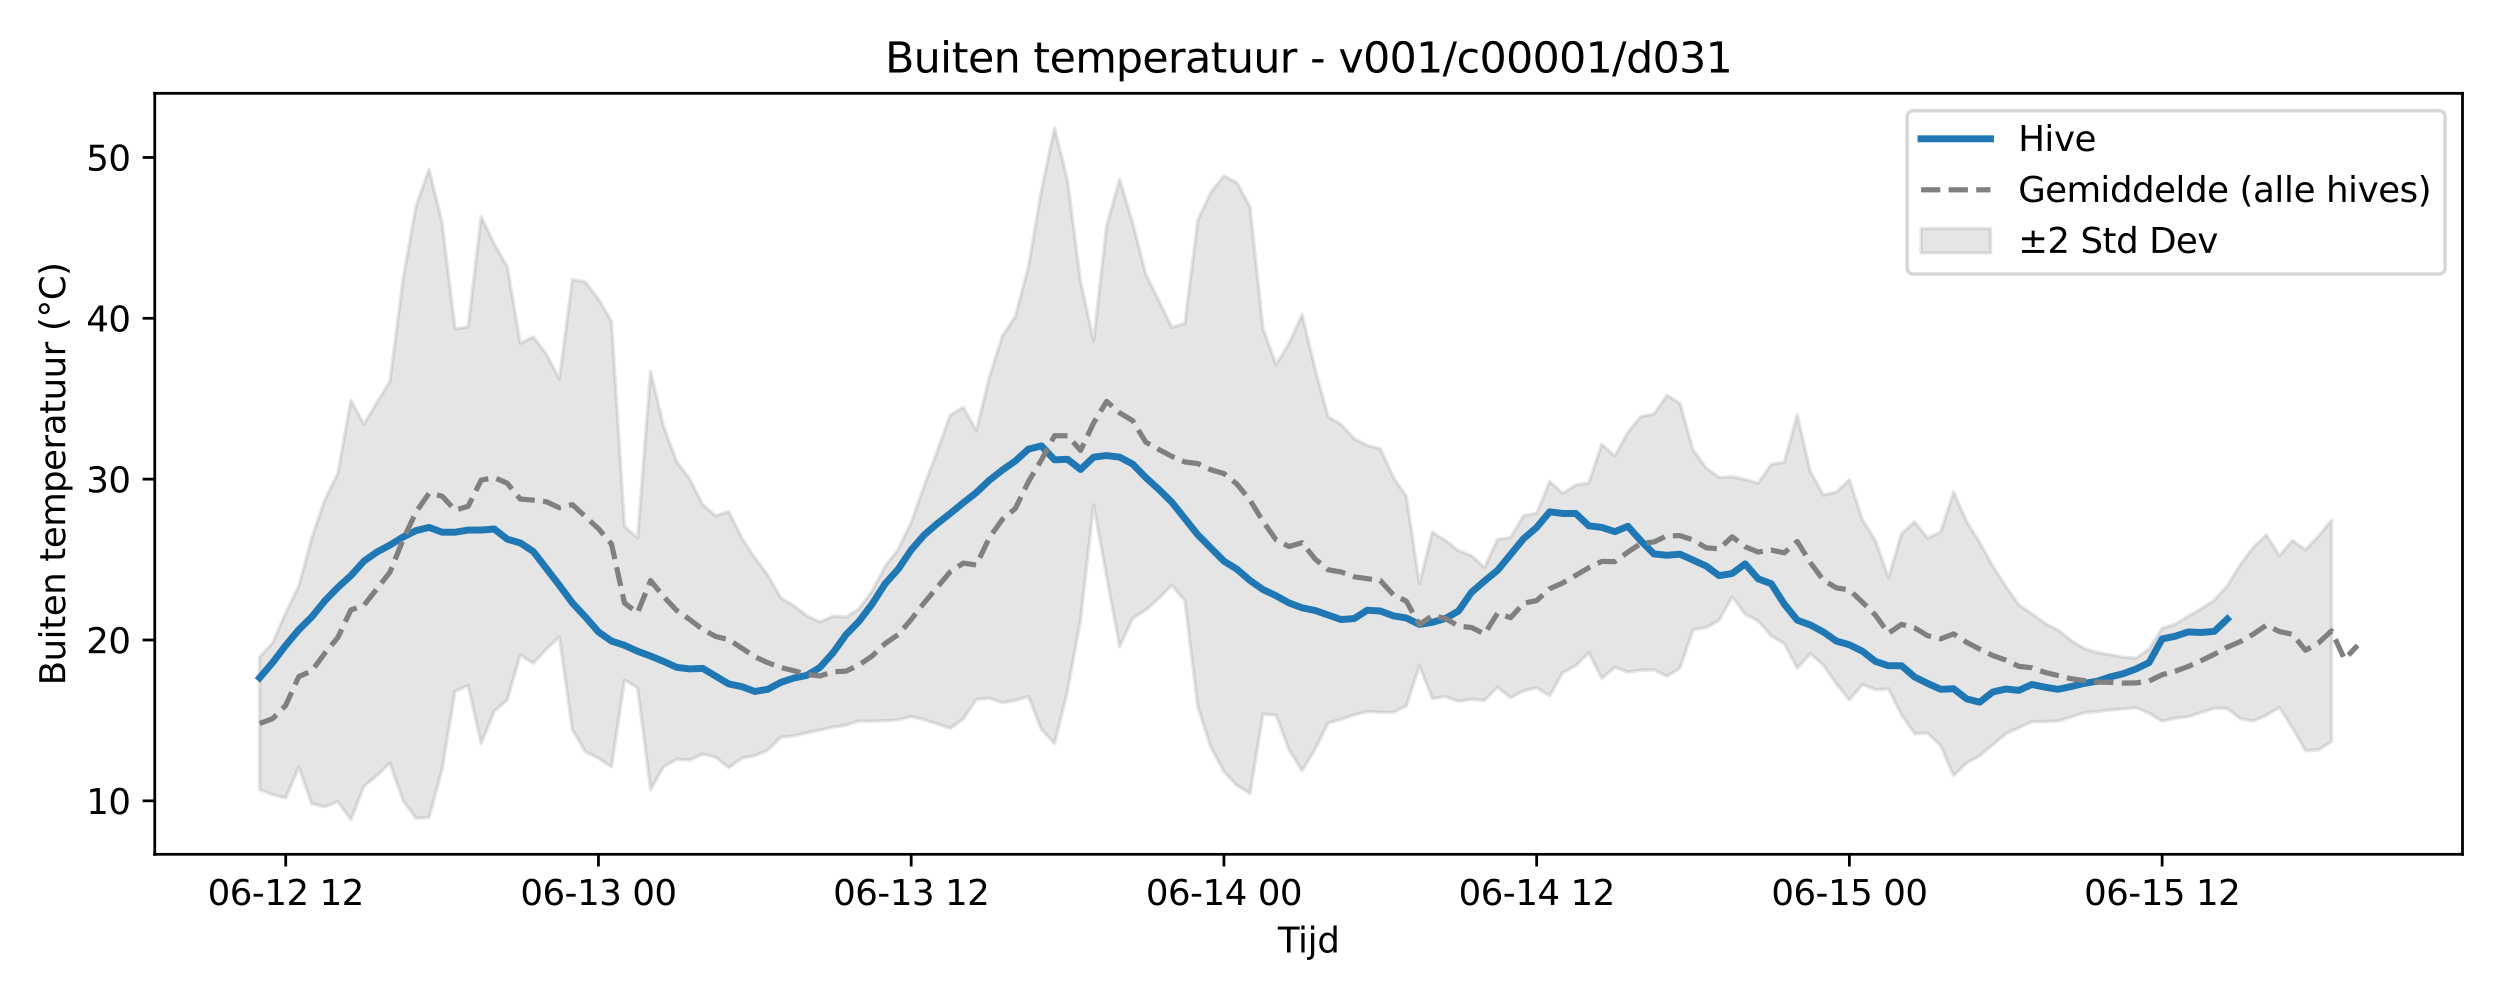 <?xml version="1.0" encoding="utf-8" standalone="no"?>
<!DOCTYPE svg PUBLIC "-//W3C//DTD SVG 1.1//EN"
  "http://www.w3.org/Graphics/SVG/1.1/DTD/svg11.dtd">
<svg xmlns:xlink="http://www.w3.org/1999/xlink" width="720pt" height="288pt" viewBox="0 0 720 288" xmlns="http://www.w3.org/2000/svg" version="1.1">
 <defs>
  <style type="text/css">*{stroke-linejoin: round; stroke-linecap: butt}</style>
 </defs>
 <g id="figure_1">
  <g id="patch_1">
   <path d="M 0 288 
L 720 288 
L 720 0 
L 0 0 
z
" style="fill: #ffffff"/>
  </g>
  <g id="axes_1">
   <g id="patch_2">
    <path d="M 44.57 246.04 
L 709.2 246.04 
L 709.2 26.88 
L 44.57 26.88 
z
" style="fill: #ffffff"/>
   </g>
   <g id="FillBetweenPolyCollection_1">
    <defs>
     <path id="m551dea1145" d="M 74.78 -98.697 
L 74.78 -60.577 
L 78.533 -59.168 
L 82.286 -58.2 
L 86.039 -67.07 
L 89.792 -56.483 
L 93.545 -55.67 
L 97.298 -57.111 
L 101.05 -51.922 
L 104.803 -61.505 
L 108.556 -64.643 
L 112.309 -68.231 
L 116.062 -57.511 
L 119.815 -52.359 
L 123.568 -52.576 
L 127.32 -66.403 
L 131.073 -88.925 
L 134.826 -90.558 
L 138.579 -73.893 
L 142.332 -83.164 
L 146.085 -86.451 
L 149.837 -99.415 
L 153.59 -96.946 
L 157.343 -100.994 
L 161.096 -104.618 
L 164.849 -77.853 
L 168.602 -71.514 
L 172.355 -69.641 
L 176.107 -67.181 
L 179.86 -92.158 
L 183.613 -89.955 
L 187.366 -60.562 
L 191.119 -67.152 
L 194.872 -69.357 
L 198.625 -69.097 
L 202.377 -70.831 
L 206.13 -69.904 
L 209.883 -66.919 
L 213.636 -69.655 
L 217.389 -70.347 
L 221.142 -71.986 
L 224.895 -75.708 
L 228.647 -76.102 
L 232.4 -76.973 
L 236.153 -77.762 
L 239.906 -78.579 
L 243.659 -79.149 
L 247.412 -80.369 
L 251.164 -80.294 
L 254.917 -80.433 
L 258.67 -80.681 
L 262.423 -81.624 
L 266.176 -80.72 
L 269.929 -79.532 
L 273.682 -78.229 
L 277.434 -80.953 
L 281.187 -86.542 
L 284.94 -86.902 
L 288.693 -85.616 
L 292.446 -86.25 
L 296.199 -87.398 
L 299.952 -77.901 
L 303.704 -73.849 
L 307.457 -89.037 
L 311.21 -109.618 
L 314.963 -142.597 
L 318.716 -121.799 
L 322.469 -101.817 
L 326.222 -109.901 
L 329.974 -112.279 
L 333.727 -115.623 
L 337.48 -119.439 
L 341.233 -115.006 
L 344.986 -84.276 
L 348.739 -72.808 
L 352.491 -65.82 
L 356.244 -61.804 
L 359.997 -59.478 
L 363.75 -82.362 
L 367.503 -82.032 
L 371.256 -72.085 
L 375.009 -66.012 
L 378.761 -72.278 
L 382.514 -79.812 
L 386.267 -80.804 
L 390.02 -82.131 
L 393.773 -83.088 
L 397.526 -82.876 
L 401.279 -82.867 
L 405.031 -84.676 
L 408.784 -96.313 
L 412.537 -86.762 
L 416.29 -87.388 
L 420.043 -85.996 
L 423.796 -86.579 
L 427.548 -86.266 
L 431.301 -90.113 
L 435.054 -87.04 
L 438.807 -89.022 
L 442.56 -89.929 
L 446.313 -87.594 
L 450.066 -94.288 
L 453.818 -96.273 
L 457.571 -100.03 
L 461.324 -92.621 
L 465.077 -95.855 
L 468.83 -94.442 
L 472.583 -94.973 
L 476.336 -95.071 
L 480.088 -93.25 
L 483.841 -95.631 
L 487.594 -106.598 
L 491.347 -107.235 
L 495.1 -109.329 
L 498.853 -116.124 
L 502.606 -111.134 
L 506.358 -109.176 
L 510.111 -104.873 
L 513.864 -102.658 
L 517.617 -95.593 
L 521.37 -99.708 
L 525.123 -96.475 
L 528.875 -91.089 
L 532.628 -86.385 
L 536.381 -90.846 
L 540.134 -89.345 
L 543.887 -89.629 
L 547.64 -82.093 
L 551.393 -76.725 
L 555.145 -76.807 
L 558.898 -73.285 
L 562.651 -64.593 
L 566.404 -68.276 
L 570.157 -70.329 
L 573.91 -73.475 
L 577.663 -76.666 
L 581.415 -78.428 
L 585.168 -80.096 
L 588.921 -80.225 
L 592.674 -80.329 
L 596.427 -81.503 
L 600.18 -82.715 
L 603.933 -83.041 
L 607.685 -83.53 
L 611.438 -83.832 
L 615.191 -84.18 
L 618.944 -82.611 
L 622.697 -80.3 
L 626.45 -81.146 
L 630.202 -81.606 
L 633.955 -82.833 
L 637.708 -83.988 
L 641.461 -83.948 
L 645.214 -81.027 
L 648.967 -80.373 
L 652.72 -81.954 
L 656.472 -84.307 
L 660.225 -78.347 
L 663.978 -71.78 
L 667.731 -72.047 
L 671.484 -74.43 
L 671.484 -138.193 
L 671.484 -138.193 
L 667.731 -133.627 
L 663.978 -129.648 
L 660.225 -132.32 
L 656.472 -127.929 
L 652.72 -133.942 
L 648.967 -130.366 
L 645.214 -125.419 
L 641.461 -119.281 
L 637.708 -115.149 
L 633.955 -112.65 
L 630.202 -110.505 
L 626.45 -108.212 
L 622.697 -107.05 
L 618.944 -101.111 
L 615.191 -98.461 
L 611.438 -98.707 
L 607.685 -99.446 
L 603.933 -100.089 
L 600.18 -101.265 
L 596.427 -103.557 
L 592.674 -106.558 
L 588.921 -108.49 
L 585.168 -111.269 
L 581.415 -113.761 
L 577.663 -119.152 
L 573.91 -124.968 
L 570.157 -131.768 
L 566.404 -137.732 
L 562.651 -146.28 
L 558.898 -134.756 
L 555.145 -133.037 
L 551.393 -137.673 
L 547.64 -134.287 
L 543.887 -121.573 
L 540.134 -132.285 
L 536.381 -138.298 
L 532.628 -149.81 
L 528.875 -146.29 
L 525.123 -145.383 
L 521.37 -152.289 
L 517.617 -168.5 
L 513.864 -154.898 
L 510.111 -154.279 
L 506.358 -148.843 
L 502.606 -149.921 
L 498.853 -150.696 
L 495.1 -150.517 
L 491.347 -153.255 
L 487.594 -158.421 
L 483.841 -171.833 
L 480.088 -174.111 
L 476.336 -168.764 
L 472.583 -168.039 
L 468.83 -163.526 
L 465.077 -156.657 
L 461.324 -159.994 
L 457.571 -148.981 
L 453.818 -148.313 
L 450.066 -145.896 
L 446.313 -149.332 
L 442.56 -140.142 
L 438.807 -139.536 
L 435.054 -133.149 
L 431.301 -132.701 
L 427.548 -124.565 
L 423.796 -127.974 
L 420.043 -129.405 
L 416.29 -132.337 
L 412.537 -134.765 
L 408.784 -119.83 
L 405.031 -145.035 
L 401.279 -150.549 
L 397.526 -158.749 
L 393.773 -159.696 
L 390.02 -161.631 
L 386.267 -165.737 
L 382.514 -167.991 
L 378.761 -181.675 
L 375.009 -197.412 
L 371.256 -189.125 
L 367.503 -182.997 
L 363.75 -193.352 
L 359.997 -228.445 
L 356.244 -235.332 
L 352.491 -237.389 
L 348.739 -232.614 
L 344.986 -224.698 
L 341.233 -194.894 
L 337.48 -193.704 
L 333.727 -201.483 
L 329.974 -209.047 
L 326.222 -223.779 
L 322.469 -236.392 
L 318.716 -222.998 
L 314.963 -189.847 
L 311.21 -206.922 
L 307.457 -235.996 
L 303.704 -251.158 
L 299.952 -233.257 
L 296.199 -211.208 
L 292.446 -196.96 
L 288.693 -191.241 
L 284.94 -179.433 
L 281.187 -163.999 
L 277.434 -170.691 
L 273.682 -168.452 
L 269.929 -158.171 
L 266.176 -148.094 
L 262.423 -137.55 
L 258.67 -129.757 
L 254.917 -124.888 
L 251.164 -117.814 
L 247.412 -112.643 
L 243.659 -110.268 
L 239.906 -110.521 
L 236.153 -108.875 
L 232.4 -110.592 
L 228.647 -113.557 
L 224.895 -115.783 
L 221.142 -122.284 
L 217.389 -127.364 
L 213.636 -133.042 
L 209.883 -140.685 
L 206.13 -139.476 
L 202.377 -142.629 
L 198.625 -150.055 
L 194.872 -155.066 
L 191.119 -165.191 
L 187.366 -181.038 
L 183.613 -133.043 
L 179.86 -136.461 
L 176.107 -195.47 
L 172.355 -201.833 
L 168.602 -206.799 
L 164.849 -207.474 
L 161.096 -178.901 
L 157.343 -186.01 
L 153.59 -190.985 
L 149.837 -189.133 
L 146.085 -211.229 
L 142.332 -217.736 
L 138.579 -225.574 
L 134.826 -193.821 
L 131.073 -193.247 
L 127.32 -223.843 
L 123.568 -239.281 
L 119.815 -228.733 
L 116.062 -207.478 
L 112.309 -178.186 
L 108.556 -172.09 
L 104.803 -165.831 
L 101.05 -172.723 
L 97.298 -151.673 
L 93.545 -144.071 
L 89.792 -133.067 
L 86.039 -119.2 
L 82.286 -111.519 
L 78.533 -102.896 
L 74.78 -98.697 
z
" style="stroke: #808080; stroke-opacity: 0.2"/>
    </defs>
    <g clip-path="url(#pf877e0684a)">
     <use xlink:href="#m551dea1145" x="0" y="288" style="fill: #808080; fill-opacity: 0.2; stroke: #808080; stroke-opacity: 0.2"/>
    </g>
   </g>
   <g id="matplotlib.axis_1">
    <g id="xtick_1">
     <g id="line2d_1">
      <defs>
       <path id="m55200cdec7" d="M 0 0 
L 0 3.5 
" style="stroke: #000000; stroke-width: 0.8"/>
      </defs>
      <g>
       <use xlink:href="#m55200cdec7" x="82.286" y="246.04" style="stroke: #000000; stroke-width: 0.8"/>
      </g>
     </g>
     <g id="text_1">
      <!-- 06-12 12 -->
      <g transform="translate(59.806 260.638) scale(0.1 -0.1)">
       <defs>
        <path id="DejaVuSans-30" d="M 2034 4250 
Q 1547 4250 1301 3770 
Q 1056 3291 1056 2328 
Q 1056 1369 1301 889 
Q 1547 409 2034 409 
Q 2525 409 2770 889 
Q 3016 1369 3016 2328 
Q 3016 3291 2770 3770 
Q 2525 4250 2034 4250 
z
M 2034 4750 
Q 2819 4750 3233 4129 
Q 3647 3509 3647 2328 
Q 3647 1150 3233 529 
Q 2819 -91 2034 -91 
Q 1250 -91 836 529 
Q 422 1150 422 2328 
Q 422 3509 836 4129 
Q 1250 4750 2034 4750 
z
" transform="scale(0.016)"/>
        <path id="DejaVuSans-36" d="M 2113 2584 
Q 1688 2584 1439 2293 
Q 1191 2003 1191 1497 
Q 1191 994 1439 701 
Q 1688 409 2113 409 
Q 2538 409 2786 701 
Q 3034 994 3034 1497 
Q 3034 2003 2786 2293 
Q 2538 2584 2113 2584 
z
M 3366 4563 
L 3366 3988 
Q 3128 4100 2886 4159 
Q 2644 4219 2406 4219 
Q 1781 4219 1451 3797 
Q 1122 3375 1075 2522 
Q 1259 2794 1537 2939 
Q 1816 3084 2150 3084 
Q 2853 3084 3261 2657 
Q 3669 2231 3669 1497 
Q 3669 778 3244 343 
Q 2819 -91 2113 -91 
Q 1303 -91 875 529 
Q 447 1150 447 2328 
Q 447 3434 972 4092 
Q 1497 4750 2381 4750 
Q 2619 4750 2861 4703 
Q 3103 4656 3366 4563 
z
" transform="scale(0.016)"/>
        <path id="DejaVuSans-2d" d="M 313 2009 
L 1997 2009 
L 1997 1497 
L 313 1497 
L 313 2009 
z
" transform="scale(0.016)"/>
        <path id="DejaVuSans-31" d="M 794 531 
L 1825 531 
L 1825 4091 
L 703 3866 
L 703 4441 
L 1819 4666 
L 2450 4666 
L 2450 531 
L 3481 531 
L 3481 0 
L 794 0 
L 794 531 
z
" transform="scale(0.016)"/>
        <path id="DejaVuSans-32" d="M 1228 531 
L 3431 531 
L 3431 0 
L 469 0 
L 469 531 
Q 828 903 1448 1529 
Q 2069 2156 2228 2338 
Q 2531 2678 2651 2914 
Q 2772 3150 2772 3378 
Q 2772 3750 2511 3984 
Q 2250 4219 1831 4219 
Q 1534 4219 1204 4116 
Q 875 4013 500 3803 
L 500 4441 
Q 881 4594 1212 4672 
Q 1544 4750 1819 4750 
Q 2544 4750 2975 4387 
Q 3406 4025 3406 3419 
Q 3406 3131 3298 2873 
Q 3191 2616 2906 2266 
Q 2828 2175 2409 1742 
Q 1991 1309 1228 531 
z
" transform="scale(0.016)"/>
        <path id="DejaVuSans-20" transform="scale(0.016)"/>
       </defs>
       <use xlink:href="#DejaVuSans-30"/>
       <use xlink:href="#DejaVuSans-36" transform="translate(63.623 0)"/>
       <use xlink:href="#DejaVuSans-2d" transform="translate(127.246 0)"/>
       <use xlink:href="#DejaVuSans-31" transform="translate(163.33 0)"/>
       <use xlink:href="#DejaVuSans-32" transform="translate(226.953 0)"/>
       <use xlink:href="#DejaVuSans-20" transform="translate(290.576 0)"/>
       <use xlink:href="#DejaVuSans-31" transform="translate(322.363 0)"/>
       <use xlink:href="#DejaVuSans-32" transform="translate(385.986 0)"/>
      </g>
     </g>
    </g>
    <g id="xtick_2">
     <g id="line2d_2">
      <g>
       <use xlink:href="#m55200cdec7" x="172.355" y="246.04" style="stroke: #000000; stroke-width: 0.8"/>
      </g>
     </g>
     <g id="text_2">
      <!-- 06-13 00 -->
      <g transform="translate(149.874 260.638) scale(0.1 -0.1)">
       <defs>
        <path id="DejaVuSans-33" d="M 2597 2516 
Q 3050 2419 3304 2112 
Q 3559 1806 3559 1356 
Q 3559 666 3084 287 
Q 2609 -91 1734 -91 
Q 1441 -91 1130 -33 
Q 819 25 488 141 
L 488 750 
Q 750 597 1062 519 
Q 1375 441 1716 441 
Q 2309 441 2620 675 
Q 2931 909 2931 1356 
Q 2931 1769 2642 2001 
Q 2353 2234 1838 2234 
L 1294 2234 
L 1294 2753 
L 1863 2753 
Q 2328 2753 2575 2939 
Q 2822 3125 2822 3475 
Q 2822 3834 2567 4026 
Q 2313 4219 1838 4219 
Q 1578 4219 1281 4162 
Q 984 4106 628 3988 
L 628 4550 
Q 988 4650 1302 4700 
Q 1616 4750 1894 4750 
Q 2613 4750 3031 4423 
Q 3450 4097 3450 3541 
Q 3450 3153 3228 2886 
Q 3006 2619 2597 2516 
z
" transform="scale(0.016)"/>
       </defs>
       <use xlink:href="#DejaVuSans-30"/>
       <use xlink:href="#DejaVuSans-36" transform="translate(63.623 0)"/>
       <use xlink:href="#DejaVuSans-2d" transform="translate(127.246 0)"/>
       <use xlink:href="#DejaVuSans-31" transform="translate(163.33 0)"/>
       <use xlink:href="#DejaVuSans-33" transform="translate(226.953 0)"/>
       <use xlink:href="#DejaVuSans-20" transform="translate(290.576 0)"/>
       <use xlink:href="#DejaVuSans-30" transform="translate(322.363 0)"/>
       <use xlink:href="#DejaVuSans-30" transform="translate(385.986 0)"/>
      </g>
     </g>
    </g>
    <g id="xtick_3">
     <g id="line2d_3">
      <g>
       <use xlink:href="#m55200cdec7" x="262.423" y="246.04" style="stroke: #000000; stroke-width: 0.8"/>
      </g>
     </g>
     <g id="text_3">
      <!-- 06-13 12 -->
      <g transform="translate(239.943 260.638) scale(0.1 -0.1)">
       <use xlink:href="#DejaVuSans-30"/>
       <use xlink:href="#DejaVuSans-36" transform="translate(63.623 0)"/>
       <use xlink:href="#DejaVuSans-2d" transform="translate(127.246 0)"/>
       <use xlink:href="#DejaVuSans-31" transform="translate(163.33 0)"/>
       <use xlink:href="#DejaVuSans-33" transform="translate(226.953 0)"/>
       <use xlink:href="#DejaVuSans-20" transform="translate(290.576 0)"/>
       <use xlink:href="#DejaVuSans-31" transform="translate(322.363 0)"/>
       <use xlink:href="#DejaVuSans-32" transform="translate(385.986 0)"/>
      </g>
     </g>
    </g>
    <g id="xtick_4">
     <g id="line2d_4">
      <g>
       <use xlink:href="#m55200cdec7" x="352.491" y="246.04" style="stroke: #000000; stroke-width: 0.8"/>
      </g>
     </g>
     <g id="text_4">
      <!-- 06-14 00 -->
      <g transform="translate(330.011 260.638) scale(0.1 -0.1)">
       <defs>
        <path id="DejaVuSans-34" d="M 2419 4116 
L 825 1625 
L 2419 1625 
L 2419 4116 
z
M 2253 4666 
L 3047 4666 
L 3047 1625 
L 3713 1625 
L 3713 1100 
L 3047 1100 
L 3047 0 
L 2419 0 
L 2419 1100 
L 313 1100 
L 313 1709 
L 2253 4666 
z
" transform="scale(0.016)"/>
       </defs>
       <use xlink:href="#DejaVuSans-30"/>
       <use xlink:href="#DejaVuSans-36" transform="translate(63.623 0)"/>
       <use xlink:href="#DejaVuSans-2d" transform="translate(127.246 0)"/>
       <use xlink:href="#DejaVuSans-31" transform="translate(163.33 0)"/>
       <use xlink:href="#DejaVuSans-34" transform="translate(226.953 0)"/>
       <use xlink:href="#DejaVuSans-20" transform="translate(290.576 0)"/>
       <use xlink:href="#DejaVuSans-30" transform="translate(322.363 0)"/>
       <use xlink:href="#DejaVuSans-30" transform="translate(385.986 0)"/>
      </g>
     </g>
    </g>
    <g id="xtick_5">
     <g id="line2d_5">
      <g>
       <use xlink:href="#m55200cdec7" x="442.56" y="246.04" style="stroke: #000000; stroke-width: 0.8"/>
      </g>
     </g>
     <g id="text_5">
      <!-- 06-14 12 -->
      <g transform="translate(420.079 260.638) scale(0.1 -0.1)">
       <use xlink:href="#DejaVuSans-30"/>
       <use xlink:href="#DejaVuSans-36" transform="translate(63.623 0)"/>
       <use xlink:href="#DejaVuSans-2d" transform="translate(127.246 0)"/>
       <use xlink:href="#DejaVuSans-31" transform="translate(163.33 0)"/>
       <use xlink:href="#DejaVuSans-34" transform="translate(226.953 0)"/>
       <use xlink:href="#DejaVuSans-20" transform="translate(290.576 0)"/>
       <use xlink:href="#DejaVuSans-31" transform="translate(322.363 0)"/>
       <use xlink:href="#DejaVuSans-32" transform="translate(385.986 0)"/>
      </g>
     </g>
    </g>
    <g id="xtick_6">
     <g id="line2d_6">
      <g>
       <use xlink:href="#m55200cdec7" x="532.628" y="246.04" style="stroke: #000000; stroke-width: 0.8"/>
      </g>
     </g>
     <g id="text_6">
      <!-- 06-15 00 -->
      <g transform="translate(510.148 260.638) scale(0.1 -0.1)">
       <defs>
        <path id="DejaVuSans-35" d="M 691 4666 
L 3169 4666 
L 3169 4134 
L 1269 4134 
L 1269 2991 
Q 1406 3038 1543 3061 
Q 1681 3084 1819 3084 
Q 2600 3084 3056 2656 
Q 3513 2228 3513 1497 
Q 3513 744 3044 326 
Q 2575 -91 1722 -91 
Q 1428 -91 1123 -41 
Q 819 9 494 109 
L 494 744 
Q 775 591 1075 516 
Q 1375 441 1709 441 
Q 2250 441 2565 725 
Q 2881 1009 2881 1497 
Q 2881 1984 2565 2268 
Q 2250 2553 1709 2553 
Q 1456 2553 1204 2497 
Q 953 2441 691 2322 
L 691 4666 
z
" transform="scale(0.016)"/>
       </defs>
       <use xlink:href="#DejaVuSans-30"/>
       <use xlink:href="#DejaVuSans-36" transform="translate(63.623 0)"/>
       <use xlink:href="#DejaVuSans-2d" transform="translate(127.246 0)"/>
       <use xlink:href="#DejaVuSans-31" transform="translate(163.33 0)"/>
       <use xlink:href="#DejaVuSans-35" transform="translate(226.953 0)"/>
       <use xlink:href="#DejaVuSans-20" transform="translate(290.576 0)"/>
       <use xlink:href="#DejaVuSans-30" transform="translate(322.363 0)"/>
       <use xlink:href="#DejaVuSans-30" transform="translate(385.986 0)"/>
      </g>
     </g>
    </g>
    <g id="xtick_7">
     <g id="line2d_7">
      <g>
       <use xlink:href="#m55200cdec7" x="622.697" y="246.04" style="stroke: #000000; stroke-width: 0.8"/>
      </g>
     </g>
     <g id="text_7">
      <!-- 06-15 12 -->
      <g transform="translate(600.216 260.638) scale(0.1 -0.1)">
       <use xlink:href="#DejaVuSans-30"/>
       <use xlink:href="#DejaVuSans-36" transform="translate(63.623 0)"/>
       <use xlink:href="#DejaVuSans-2d" transform="translate(127.246 0)"/>
       <use xlink:href="#DejaVuSans-31" transform="translate(163.33 0)"/>
       <use xlink:href="#DejaVuSans-35" transform="translate(226.953 0)"/>
       <use xlink:href="#DejaVuSans-20" transform="translate(290.576 0)"/>
       <use xlink:href="#DejaVuSans-31" transform="translate(322.363 0)"/>
       <use xlink:href="#DejaVuSans-32" transform="translate(385.986 0)"/>
      </g>
     </g>
    </g>
    <g id="text_8">
     <!-- Tijd -->
     <g transform="translate(368.035 274.317) scale(0.1 -0.1)">
      <defs>
       <path id="DejaVuSans-54" d="M -19 4666 
L 3928 4666 
L 3928 4134 
L 2272 4134 
L 2272 0 
L 1638 0 
L 1638 4134 
L -19 4134 
L -19 4666 
z
" transform="scale(0.016)"/>
       <path id="DejaVuSans-69" d="M 603 3500 
L 1178 3500 
L 1178 0 
L 603 0 
L 603 3500 
z
M 603 4863 
L 1178 4863 
L 1178 4134 
L 603 4134 
L 603 4863 
z
" transform="scale(0.016)"/>
       <path id="DejaVuSans-6a" d="M 603 3500 
L 1178 3500 
L 1178 -63 
Q 1178 -731 923 -1031 
Q 669 -1331 103 -1331 
L -116 -1331 
L -116 -844 
L 38 -844 
Q 366 -844 484 -692 
Q 603 -541 603 -63 
L 603 3500 
z
M 603 4863 
L 1178 4863 
L 1178 4134 
L 603 4134 
L 603 4863 
z
" transform="scale(0.016)"/>
       <path id="DejaVuSans-64" d="M 2906 2969 
L 2906 4863 
L 3481 4863 
L 3481 0 
L 2906 0 
L 2906 525 
Q 2725 213 2448 61 
Q 2172 -91 1784 -91 
Q 1150 -91 751 415 
Q 353 922 353 1747 
Q 353 2572 751 3078 
Q 1150 3584 1784 3584 
Q 2172 3584 2448 3432 
Q 2725 3281 2906 2969 
z
M 947 1747 
Q 947 1113 1208 752 
Q 1469 391 1925 391 
Q 2381 391 2643 752 
Q 2906 1113 2906 1747 
Q 2906 2381 2643 2742 
Q 2381 3103 1925 3103 
Q 1469 3103 1208 2742 
Q 947 2381 947 1747 
z
" transform="scale(0.016)"/>
      </defs>
      <use xlink:href="#DejaVuSans-54"/>
      <use xlink:href="#DejaVuSans-69" transform="translate(57.959 0)"/>
      <use xlink:href="#DejaVuSans-6a" transform="translate(85.742 0)"/>
      <use xlink:href="#DejaVuSans-64" transform="translate(113.525 0)"/>
     </g>
    </g>
   </g>
   <g id="matplotlib.axis_2">
    <g id="ytick_1">
     <g id="line2d_8">
      <defs>
       <path id="m9d7bd188ff" d="M 0 0 
L -3.5 0 
" style="stroke: #000000; stroke-width: 0.8"/>
      </defs>
      <g>
       <use xlink:href="#m9d7bd188ff" x="44.57" y="230.637" style="stroke: #000000; stroke-width: 0.8"/>
      </g>
     </g>
     <g id="text_9">
      <!-- 10 -->
      <g transform="translate(24.845 234.436) scale(0.1 -0.1)">
       <use xlink:href="#DejaVuSans-31"/>
       <use xlink:href="#DejaVuSans-30" transform="translate(63.623 0)"/>
      </g>
     </g>
    </g>
    <g id="ytick_2">
     <g id="line2d_9">
      <g>
       <use xlink:href="#m9d7bd188ff" x="44.57" y="184.314" style="stroke: #000000; stroke-width: 0.8"/>
      </g>
     </g>
     <g id="text_10">
      <!-- 20 -->
      <g transform="translate(24.845 188.113) scale(0.1 -0.1)">
       <use xlink:href="#DejaVuSans-32"/>
       <use xlink:href="#DejaVuSans-30" transform="translate(63.623 0)"/>
      </g>
     </g>
    </g>
    <g id="ytick_3">
     <g id="line2d_10">
      <g>
       <use xlink:href="#m9d7bd188ff" x="44.57" y="137.991" style="stroke: #000000; stroke-width: 0.8"/>
      </g>
     </g>
     <g id="text_11">
      <!-- 30 -->
      <g transform="translate(24.845 141.79) scale(0.1 -0.1)">
       <use xlink:href="#DejaVuSans-33"/>
       <use xlink:href="#DejaVuSans-30" transform="translate(63.623 0)"/>
      </g>
     </g>
    </g>
    <g id="ytick_4">
     <g id="line2d_11">
      <g>
       <use xlink:href="#m9d7bd188ff" x="44.57" y="91.668" style="stroke: #000000; stroke-width: 0.8"/>
      </g>
     </g>
     <g id="text_12">
      <!-- 40 -->
      <g transform="translate(24.845 95.467) scale(0.1 -0.1)">
       <use xlink:href="#DejaVuSans-34"/>
       <use xlink:href="#DejaVuSans-30" transform="translate(63.623 0)"/>
      </g>
     </g>
    </g>
    <g id="ytick_5">
     <g id="line2d_12">
      <g>
       <use xlink:href="#m9d7bd188ff" x="44.57" y="45.345" style="stroke: #000000; stroke-width: 0.8"/>
      </g>
     </g>
     <g id="text_13">
      <!-- 50 -->
      <g transform="translate(24.845 49.144) scale(0.1 -0.1)">
       <use xlink:href="#DejaVuSans-35"/>
       <use xlink:href="#DejaVuSans-30" transform="translate(63.623 0)"/>
      </g>
     </g>
    </g>
    <g id="text_14">
     <!-- Buiten temperatuur (°C) -->
     <g transform="translate(18.765 197.355) rotate(-90) scale(0.1 -0.1)">
      <defs>
       <path id="DejaVuSans-42" d="M 1259 2228 
L 1259 519 
L 2272 519 
Q 2781 519 3026 730 
Q 3272 941 3272 1375 
Q 3272 1813 3026 2020 
Q 2781 2228 2272 2228 
L 1259 2228 
z
M 1259 4147 
L 1259 2741 
L 2194 2741 
Q 2656 2741 2882 2914 
Q 3109 3088 3109 3444 
Q 3109 3797 2882 3972 
Q 2656 4147 2194 4147 
L 1259 4147 
z
M 628 4666 
L 2241 4666 
Q 2963 4666 3353 4366 
Q 3744 4066 3744 3513 
Q 3744 3084 3544 2831 
Q 3344 2578 2956 2516 
Q 3422 2416 3680 2098 
Q 3938 1781 3938 1306 
Q 3938 681 3513 340 
Q 3088 0 2303 0 
L 628 0 
L 628 4666 
z
" transform="scale(0.016)"/>
       <path id="DejaVuSans-75" d="M 544 1381 
L 544 3500 
L 1119 3500 
L 1119 1403 
Q 1119 906 1312 657 
Q 1506 409 1894 409 
Q 2359 409 2629 706 
Q 2900 1003 2900 1516 
L 2900 3500 
L 3475 3500 
L 3475 0 
L 2900 0 
L 2900 538 
Q 2691 219 2414 64 
Q 2138 -91 1772 -91 
Q 1169 -91 856 284 
Q 544 659 544 1381 
z
M 1991 3584 
L 1991 3584 
z
" transform="scale(0.016)"/>
       <path id="DejaVuSans-74" d="M 1172 4494 
L 1172 3500 
L 2356 3500 
L 2356 3053 
L 1172 3053 
L 1172 1153 
Q 1172 725 1289 603 
Q 1406 481 1766 481 
L 2356 481 
L 2356 0 
L 1766 0 
Q 1100 0 847 248 
Q 594 497 594 1153 
L 594 3053 
L 172 3053 
L 172 3500 
L 594 3500 
L 594 4494 
L 1172 4494 
z
" transform="scale(0.016)"/>
       <path id="DejaVuSans-65" d="M 3597 1894 
L 3597 1613 
L 953 1613 
Q 991 1019 1311 708 
Q 1631 397 2203 397 
Q 2534 397 2845 478 
Q 3156 559 3463 722 
L 3463 178 
Q 3153 47 2828 -22 
Q 2503 -91 2169 -91 
Q 1331 -91 842 396 
Q 353 884 353 1716 
Q 353 2575 817 3079 
Q 1281 3584 2069 3584 
Q 2775 3584 3186 3129 
Q 3597 2675 3597 1894 
z
M 3022 2063 
Q 3016 2534 2758 2815 
Q 2500 3097 2075 3097 
Q 1594 3097 1305 2825 
Q 1016 2553 972 2059 
L 3022 2063 
z
" transform="scale(0.016)"/>
       <path id="DejaVuSans-6e" d="M 3513 2113 
L 3513 0 
L 2938 0 
L 2938 2094 
Q 2938 2591 2744 2837 
Q 2550 3084 2163 3084 
Q 1697 3084 1428 2787 
Q 1159 2491 1159 1978 
L 1159 0 
L 581 0 
L 581 3500 
L 1159 3500 
L 1159 2956 
Q 1366 3272 1645 3428 
Q 1925 3584 2291 3584 
Q 2894 3584 3203 3211 
Q 3513 2838 3513 2113 
z
" transform="scale(0.016)"/>
       <path id="DejaVuSans-6d" d="M 3328 2828 
Q 3544 3216 3844 3400 
Q 4144 3584 4550 3584 
Q 5097 3584 5394 3201 
Q 5691 2819 5691 2113 
L 5691 0 
L 5113 0 
L 5113 2094 
Q 5113 2597 4934 2840 
Q 4756 3084 4391 3084 
Q 3944 3084 3684 2787 
Q 3425 2491 3425 1978 
L 3425 0 
L 2847 0 
L 2847 2094 
Q 2847 2600 2669 2842 
Q 2491 3084 2119 3084 
Q 1678 3084 1418 2786 
Q 1159 2488 1159 1978 
L 1159 0 
L 581 0 
L 581 3500 
L 1159 3500 
L 1159 2956 
Q 1356 3278 1631 3431 
Q 1906 3584 2284 3584 
Q 2666 3584 2933 3390 
Q 3200 3197 3328 2828 
z
" transform="scale(0.016)"/>
       <path id="DejaVuSans-70" d="M 1159 525 
L 1159 -1331 
L 581 -1331 
L 581 3500 
L 1159 3500 
L 1159 2969 
Q 1341 3281 1617 3432 
Q 1894 3584 2278 3584 
Q 2916 3584 3314 3078 
Q 3713 2572 3713 1747 
Q 3713 922 3314 415 
Q 2916 -91 2278 -91 
Q 1894 -91 1617 61 
Q 1341 213 1159 525 
z
M 3116 1747 
Q 3116 2381 2855 2742 
Q 2594 3103 2138 3103 
Q 1681 3103 1420 2742 
Q 1159 2381 1159 1747 
Q 1159 1113 1420 752 
Q 1681 391 2138 391 
Q 2594 391 2855 752 
Q 3116 1113 3116 1747 
z
" transform="scale(0.016)"/>
       <path id="DejaVuSans-72" d="M 2631 2963 
Q 2534 3019 2420 3045 
Q 2306 3072 2169 3072 
Q 1681 3072 1420 2755 
Q 1159 2438 1159 1844 
L 1159 0 
L 581 0 
L 581 3500 
L 1159 3500 
L 1159 2956 
Q 1341 3275 1631 3429 
Q 1922 3584 2338 3584 
Q 2397 3584 2469 3576 
Q 2541 3569 2628 3553 
L 2631 2963 
z
" transform="scale(0.016)"/>
       <path id="DejaVuSans-61" d="M 2194 1759 
Q 1497 1759 1228 1600 
Q 959 1441 959 1056 
Q 959 750 1161 570 
Q 1363 391 1709 391 
Q 2188 391 2477 730 
Q 2766 1069 2766 1631 
L 2766 1759 
L 2194 1759 
z
M 3341 1997 
L 3341 0 
L 2766 0 
L 2766 531 
Q 2569 213 2275 61 
Q 1981 -91 1556 -91 
Q 1019 -91 701 211 
Q 384 513 384 1019 
Q 384 1609 779 1909 
Q 1175 2209 1959 2209 
L 2766 2209 
L 2766 2266 
Q 2766 2663 2505 2880 
Q 2244 3097 1772 3097 
Q 1472 3097 1187 3025 
Q 903 2953 641 2809 
L 641 3341 
Q 956 3463 1253 3523 
Q 1550 3584 1831 3584 
Q 2591 3584 2966 3190 
Q 3341 2797 3341 1997 
z
" transform="scale(0.016)"/>
       <path id="DejaVuSans-28" d="M 1984 4856 
Q 1566 4138 1362 3434 
Q 1159 2731 1159 2009 
Q 1159 1288 1364 580 
Q 1569 -128 1984 -844 
L 1484 -844 
Q 1016 -109 783 600 
Q 550 1309 550 2009 
Q 550 2706 781 3412 
Q 1013 4119 1484 4856 
L 1984 4856 
z
" transform="scale(0.016)"/>
       <path id="DejaVuSans-b0" d="M 1600 4347 
Q 1350 4347 1178 4173 
Q 1006 4000 1006 3750 
Q 1006 3503 1178 3333 
Q 1350 3163 1600 3163 
Q 1850 3163 2022 3333 
Q 2194 3503 2194 3750 
Q 2194 3997 2020 4172 
Q 1847 4347 1600 4347 
z
M 1600 4750 
Q 1800 4750 1984 4673 
Q 2169 4597 2303 4453 
Q 2447 4313 2519 4134 
Q 2591 3956 2591 3750 
Q 2591 3338 2302 3052 
Q 2013 2766 1594 2766 
Q 1172 2766 890 3047 
Q 609 3328 609 3750 
Q 609 4169 896 4459 
Q 1184 4750 1600 4750 
z
" transform="scale(0.016)"/>
       <path id="DejaVuSans-43" d="M 4122 4306 
L 4122 3641 
Q 3803 3938 3442 4084 
Q 3081 4231 2675 4231 
Q 1875 4231 1450 3742 
Q 1025 3253 1025 2328 
Q 1025 1406 1450 917 
Q 1875 428 2675 428 
Q 3081 428 3442 575 
Q 3803 722 4122 1019 
L 4122 359 
Q 3791 134 3420 21 
Q 3050 -91 2638 -91 
Q 1578 -91 968 557 
Q 359 1206 359 2328 
Q 359 3453 968 4101 
Q 1578 4750 2638 4750 
Q 3056 4750 3426 4639 
Q 3797 4528 4122 4306 
z
" transform="scale(0.016)"/>
       <path id="DejaVuSans-29" d="M 513 4856 
L 1013 4856 
Q 1481 4119 1714 3412 
Q 1947 2706 1947 2009 
Q 1947 1309 1714 600 
Q 1481 -109 1013 -844 
L 513 -844 
Q 928 -128 1133 580 
Q 1338 1288 1338 2009 
Q 1338 2731 1133 3434 
Q 928 4138 513 4856 
z
" transform="scale(0.016)"/>
      </defs>
      <use xlink:href="#DejaVuSans-42"/>
      <use xlink:href="#DejaVuSans-75" transform="translate(68.604 0)"/>
      <use xlink:href="#DejaVuSans-69" transform="translate(131.982 0)"/>
      <use xlink:href="#DejaVuSans-74" transform="translate(159.766 0)"/>
      <use xlink:href="#DejaVuSans-65" transform="translate(198.975 0)"/>
      <use xlink:href="#DejaVuSans-6e" transform="translate(260.498 0)"/>
      <use xlink:href="#DejaVuSans-20" transform="translate(323.877 0)"/>
      <use xlink:href="#DejaVuSans-74" transform="translate(355.664 0)"/>
      <use xlink:href="#DejaVuSans-65" transform="translate(394.873 0)"/>
      <use xlink:href="#DejaVuSans-6d" transform="translate(456.396 0)"/>
      <use xlink:href="#DejaVuSans-70" transform="translate(553.809 0)"/>
      <use xlink:href="#DejaVuSans-65" transform="translate(617.285 0)"/>
      <use xlink:href="#DejaVuSans-72" transform="translate(678.809 0)"/>
      <use xlink:href="#DejaVuSans-61" transform="translate(719.922 0)"/>
      <use xlink:href="#DejaVuSans-74" transform="translate(781.201 0)"/>
      <use xlink:href="#DejaVuSans-75" transform="translate(820.41 0)"/>
      <use xlink:href="#DejaVuSans-75" transform="translate(883.789 0)"/>
      <use xlink:href="#DejaVuSans-72" transform="translate(947.168 0)"/>
      <use xlink:href="#DejaVuSans-20" transform="translate(988.281 0)"/>
      <use xlink:href="#DejaVuSans-28" transform="translate(1020.068 0)"/>
      <use xlink:href="#DejaVuSans-b0" transform="translate(1059.082 0)"/>
      <use xlink:href="#DejaVuSans-43" transform="translate(1109.082 0)"/>
      <use xlink:href="#DejaVuSans-29" transform="translate(1178.906 0)"/>
     </g>
    </g>
   </g>
   <g id="line2d_13">
    <path d="M 74.78 195.2 
L 78.533 190.799 
L 82.286 185.858 
L 86.039 181.38 
L 89.792 177.674 
L 93.545 173.042 
L 97.298 169.182 
L 101.05 165.785 
L 104.803 161.615 
L 108.556 158.991 
L 112.309 156.983 
L 116.062 154.667 
L 119.815 152.814 
L 123.568 151.888 
L 127.32 153.277 
L 131.073 153.277 
L 134.826 152.66 
L 138.579 152.66 
L 142.332 152.351 
L 146.085 155.285 
L 149.837 156.366 
L 153.59 158.836 
L 161.096 168.564 
L 164.849 173.659 
L 168.602 177.674 
L 172.355 181.998 
L 176.107 184.623 
L 179.86 185.858 
L 183.613 187.556 
L 187.366 188.946 
L 191.119 190.49 
L 194.872 192.189 
L 198.625 192.652 
L 202.377 192.497 
L 209.883 196.975 
L 213.636 197.747 
L 217.389 199.137 
L 221.142 198.519 
L 224.895 196.512 
L 228.647 195.277 
L 232.4 194.505 
L 236.153 192.189 
L 239.906 188.02 
L 243.659 182.77 
L 247.412 178.909 
L 251.164 173.968 
L 254.917 168.101 
L 258.67 163.932 
L 262.423 158.373 
L 266.176 154.049 
L 269.929 150.807 
L 273.682 147.873 
L 277.434 144.785 
L 281.187 141.851 
L 284.94 138.3 
L 288.693 135.366 
L 292.446 132.741 
L 296.199 129.344 
L 299.952 128.417 
L 303.704 132.432 
L 307.457 132.278 
L 311.21 135.211 
L 314.963 131.66 
L 318.716 131.197 
L 322.469 131.66 
L 326.222 133.667 
L 329.974 137.528 
L 333.727 140.925 
L 337.48 144.63 
L 344.986 154.049 
L 352.491 161.615 
L 356.244 163.932 
L 359.997 167.174 
L 363.75 169.799 
L 367.503 171.575 
L 371.256 173.659 
L 375.009 175.049 
L 378.761 175.821 
L 386.267 178.446 
L 390.02 178.137 
L 393.773 175.744 
L 397.526 175.976 
L 401.279 177.365 
L 405.031 177.983 
L 408.784 179.836 
L 412.537 179.218 
L 416.29 178.137 
L 420.043 175.976 
L 423.796 170.571 
L 427.548 167.329 
L 431.301 164.24 
L 438.807 155.13 
L 442.56 151.888 
L 446.313 147.41 
L 450.066 147.873 
L 453.818 147.873 
L 457.571 151.424 
L 461.324 151.888 
L 465.077 153.123 
L 468.83 151.579 
L 472.583 155.748 
L 476.336 159.531 
L 480.088 159.917 
L 483.841 159.608 
L 491.347 163.005 
L 495.1 165.785 
L 498.853 165.167 
L 502.606 162.388 
L 506.358 166.711 
L 510.111 168.101 
L 513.864 173.968 
L 517.617 178.601 
L 521.37 179.99 
L 525.123 181.998 
L 528.875 184.623 
L 532.628 185.703 
L 536.381 187.556 
L 540.134 190.49 
L 543.887 191.725 
L 547.64 191.725 
L 551.393 194.968 
L 555.145 196.821 
L 558.898 198.519 
L 562.651 198.365 
L 566.404 201.299 
L 570.157 202.225 
L 573.91 199.291 
L 577.663 198.442 
L 581.415 198.828 
L 585.168 197.13 
L 588.921 197.902 
L 592.674 198.519 
L 596.427 197.747 
L 600.18 196.821 
L 603.933 196.203 
L 607.685 194.968 
L 611.438 194.041 
L 615.191 192.652 
L 618.944 190.799 
L 622.697 184.005 
L 626.45 183.233 
L 630.202 181.998 
L 633.955 182.152 
L 637.708 181.843 
L 641.461 178.292 
L 641.461 178.292 
" clip-path="url(#pf877e0684a)" style="fill: none; stroke: #1f77b4; stroke-width: 2; stroke-linecap: square"/>
   </g>
   <g id="line2d_14">
    <path d="M 74.78 208.363 
L 78.533 206.968 
L 82.286 203.141 
L 86.039 194.865 
L 89.792 193.225 
L 93.545 188.13 
L 97.298 183.608 
L 101.05 175.678 
L 104.803 174.332 
L 112.309 164.792 
L 116.062 155.505 
L 119.815 147.454 
L 123.568 142.072 
L 127.32 142.877 
L 131.073 146.914 
L 134.826 145.811 
L 138.579 138.267 
L 142.332 137.55 
L 146.085 139.16 
L 149.837 143.726 
L 153.59 144.035 
L 157.343 144.498 
L 161.096 146.241 
L 164.849 145.336 
L 172.355 152.263 
L 176.107 156.674 
L 179.86 173.69 
L 183.613 176.501 
L 187.366 167.2 
L 191.119 171.829 
L 194.872 175.788 
L 198.625 178.424 
L 202.377 181.27 
L 206.13 183.31 
L 209.883 184.198 
L 217.389 189.145 
L 221.142 190.865 
L 224.895 192.255 
L 228.647 193.17 
L 232.4 194.218 
L 236.153 194.681 
L 239.906 193.45 
L 243.659 193.292 
L 247.412 191.494 
L 251.164 188.946 
L 254.917 185.339 
L 258.67 182.781 
L 262.423 178.413 
L 266.176 173.593 
L 273.682 164.66 
L 277.434 162.178 
L 281.187 162.729 
L 284.94 154.833 
L 288.693 149.572 
L 292.446 146.395 
L 296.199 138.697 
L 299.952 132.421 
L 303.704 125.497 
L 307.457 125.484 
L 311.21 129.73 
L 314.963 121.778 
L 318.716 115.601 
L 322.469 118.896 
L 326.222 121.16 
L 329.974 127.337 
L 333.727 129.447 
L 337.48 131.428 
L 341.233 133.05 
L 344.986 133.513 
L 348.739 135.289 
L 352.491 136.395 
L 356.244 139.432 
L 359.997 144.039 
L 363.75 150.143 
L 367.503 155.485 
L 371.256 157.395 
L 375.009 156.288 
L 378.761 161.024 
L 382.514 164.099 
L 386.267 164.729 
L 390.02 166.119 
L 397.526 167.187 
L 401.279 171.292 
L 405.031 173.145 
L 408.784 179.928 
L 412.537 177.237 
L 416.29 178.137 
L 420.043 180.299 
L 423.796 180.724 
L 427.548 182.584 
L 431.301 176.593 
L 435.054 177.906 
L 438.807 173.721 
L 442.56 172.965 
L 446.313 169.537 
L 450.066 167.908 
L 457.571 163.494 
L 461.324 161.693 
L 465.077 161.744 
L 468.83 159.016 
L 472.583 156.494 
L 476.336 156.082 
L 480.088 154.32 
L 483.841 154.268 
L 487.594 155.491 
L 491.347 157.755 
L 495.1 158.077 
L 498.853 154.59 
L 502.606 157.472 
L 506.358 158.991 
L 510.111 158.424 
L 513.864 159.222 
L 517.617 155.954 
L 521.37 162.002 
L 525.123 167.071 
L 528.875 169.31 
L 532.628 169.902 
L 536.381 173.428 
L 540.134 177.185 
L 543.887 182.399 
L 547.64 179.81 
L 551.393 180.801 
L 555.145 183.078 
L 558.898 183.979 
L 562.651 182.564 
L 566.404 184.996 
L 570.157 186.952 
L 573.91 188.779 
L 577.663 190.091 
L 581.415 191.905 
L 585.168 192.317 
L 588.921 193.643 
L 596.427 195.47 
L 600.18 196.01 
L 603.933 196.435 
L 607.685 196.512 
L 611.438 196.731 
L 615.191 196.679 
L 618.944 196.139 
L 622.697 194.325 
L 626.45 193.321 
L 630.202 191.944 
L 633.955 190.258 
L 637.708 188.431 
L 641.461 186.385 
L 645.214 184.777 
L 648.967 182.631 
L 652.72 180.052 
L 656.472 181.882 
L 660.225 182.667 
L 663.978 187.286 
L 667.731 185.163 
L 671.484 181.689 
L 675.237 189.872 
L 678.99 185.858 
L 678.99 185.858 
" clip-path="url(#pf877e0684a)" style="fill: none; stroke-dasharray: 5.55,2.4; stroke-dashoffset: 0; stroke: #808080; stroke-width: 1.5"/>
   </g>
   <g id="patch_3">
    <path d="M 44.57 246.04 
L 44.57 26.88 
" style="fill: none; stroke: #000000; stroke-width: 0.8; stroke-linejoin: miter; stroke-linecap: square"/>
   </g>
   <g id="patch_4">
    <path d="M 709.2 246.04 
L 709.2 26.88 
" style="fill: none; stroke: #000000; stroke-width: 0.8; stroke-linejoin: miter; stroke-linecap: square"/>
   </g>
   <g id="patch_5">
    <path d="M 44.57 246.04 
L 709.2 246.04 
" style="fill: none; stroke: #000000; stroke-width: 0.8; stroke-linejoin: miter; stroke-linecap: square"/>
   </g>
   <g id="patch_6">
    <path d="M 44.57 26.88 
L 709.2 26.88 
" style="fill: none; stroke: #000000; stroke-width: 0.8; stroke-linejoin: miter; stroke-linecap: square"/>
   </g>
   <g id="text_15">
    <!-- Buiten temperatuur - v001/c00001/d031 -->
    <g transform="translate(254.916 20.88) scale(0.12 -0.12)">
     <defs>
      <path id="DejaVuSans-76" d="M 191 3500 
L 800 3500 
L 1894 563 
L 2988 3500 
L 3597 3500 
L 2284 0 
L 1503 0 
L 191 3500 
z
" transform="scale(0.016)"/>
      <path id="DejaVuSans-2f" d="M 1625 4666 
L 2156 4666 
L 531 -594 
L 0 -594 
L 1625 4666 
z
" transform="scale(0.016)"/>
      <path id="DejaVuSans-63" d="M 3122 3366 
L 3122 2828 
Q 2878 2963 2633 3030 
Q 2388 3097 2138 3097 
Q 1578 3097 1268 2742 
Q 959 2388 959 1747 
Q 959 1106 1268 751 
Q 1578 397 2138 397 
Q 2388 397 2633 464 
Q 2878 531 3122 666 
L 3122 134 
Q 2881 22 2623 -34 
Q 2366 -91 2075 -91 
Q 1284 -91 818 406 
Q 353 903 353 1747 
Q 353 2603 823 3093 
Q 1294 3584 2113 3584 
Q 2378 3584 2631 3529 
Q 2884 3475 3122 3366 
z
" transform="scale(0.016)"/>
     </defs>
     <use xlink:href="#DejaVuSans-42"/>
     <use xlink:href="#DejaVuSans-75" transform="translate(68.604 0)"/>
     <use xlink:href="#DejaVuSans-69" transform="translate(131.982 0)"/>
     <use xlink:href="#DejaVuSans-74" transform="translate(159.766 0)"/>
     <use xlink:href="#DejaVuSans-65" transform="translate(198.975 0)"/>
     <use xlink:href="#DejaVuSans-6e" transform="translate(260.498 0)"/>
     <use xlink:href="#DejaVuSans-20" transform="translate(323.877 0)"/>
     <use xlink:href="#DejaVuSans-74" transform="translate(355.664 0)"/>
     <use xlink:href="#DejaVuSans-65" transform="translate(394.873 0)"/>
     <use xlink:href="#DejaVuSans-6d" transform="translate(456.396 0)"/>
     <use xlink:href="#DejaVuSans-70" transform="translate(553.809 0)"/>
     <use xlink:href="#DejaVuSans-65" transform="translate(617.285 0)"/>
     <use xlink:href="#DejaVuSans-72" transform="translate(678.809 0)"/>
     <use xlink:href="#DejaVuSans-61" transform="translate(719.922 0)"/>
     <use xlink:href="#DejaVuSans-74" transform="translate(781.201 0)"/>
     <use xlink:href="#DejaVuSans-75" transform="translate(820.41 0)"/>
     <use xlink:href="#DejaVuSans-75" transform="translate(883.789 0)"/>
     <use xlink:href="#DejaVuSans-72" transform="translate(947.168 0)"/>
     <use xlink:href="#DejaVuSans-20" transform="translate(988.281 0)"/>
     <use xlink:href="#DejaVuSans-2d" transform="translate(1020.068 0)"/>
     <use xlink:href="#DejaVuSans-20" transform="translate(1056.152 0)"/>
     <use xlink:href="#DejaVuSans-76" transform="translate(1087.939 0)"/>
     <use xlink:href="#DejaVuSans-30" transform="translate(1147.119 0)"/>
     <use xlink:href="#DejaVuSans-30" transform="translate(1210.742 0)"/>
     <use xlink:href="#DejaVuSans-31" transform="translate(1274.365 0)"/>
     <use xlink:href="#DejaVuSans-2f" transform="translate(1337.988 0)"/>
     <use xlink:href="#DejaVuSans-63" transform="translate(1371.68 0)"/>
     <use xlink:href="#DejaVuSans-30" transform="translate(1426.66 0)"/>
     <use xlink:href="#DejaVuSans-30" transform="translate(1490.283 0)"/>
     <use xlink:href="#DejaVuSans-30" transform="translate(1553.906 0)"/>
     <use xlink:href="#DejaVuSans-30" transform="translate(1617.529 0)"/>
     <use xlink:href="#DejaVuSans-31" transform="translate(1681.152 0)"/>
     <use xlink:href="#DejaVuSans-2f" transform="translate(1744.775 0)"/>
     <use xlink:href="#DejaVuSans-64" transform="translate(1778.467 0)"/>
     <use xlink:href="#DejaVuSans-30" transform="translate(1841.943 0)"/>
     <use xlink:href="#DejaVuSans-33" transform="translate(1905.566 0)"/>
     <use xlink:href="#DejaVuSans-31" transform="translate(1969.189 0)"/>
    </g>
   </g>
   <g id="legend_1">
    <g id="patch_7">
     <path d="M 551.256 78.914 
L 702.2 78.914 
Q 704.2 78.914 704.2 76.914 
L 704.2 33.88 
Q 704.2 31.88 702.2 31.88 
L 551.256 31.88 
Q 549.256 31.88 549.256 33.88 
L 549.256 76.914 
Q 549.256 78.914 551.256 78.914 
z
" style="fill: #ffffff; opacity: 0.8; stroke: #cccccc; stroke-linejoin: miter"/>
    </g>
    <g id="line2d_15">
     <path d="M 553.256 39.978 
L 563.256 39.978 
L 573.256 39.978 
" style="fill: none; stroke: #1f77b4; stroke-width: 2; stroke-linecap: square"/>
    </g>
    <g id="text_16">
     <!-- Hive -->
     <g transform="translate(581.256 43.478) scale(0.1 -0.1)">
      <defs>
       <path id="DejaVuSans-48" d="M 628 4666 
L 1259 4666 
L 1259 2753 
L 3553 2753 
L 3553 4666 
L 4184 4666 
L 4184 0 
L 3553 0 
L 3553 2222 
L 1259 2222 
L 1259 0 
L 628 0 
L 628 4666 
z
" transform="scale(0.016)"/>
      </defs>
      <use xlink:href="#DejaVuSans-48"/>
      <use xlink:href="#DejaVuSans-69" transform="translate(75.195 0)"/>
      <use xlink:href="#DejaVuSans-76" transform="translate(102.979 0)"/>
      <use xlink:href="#DejaVuSans-65" transform="translate(162.158 0)"/>
     </g>
    </g>
    <g id="line2d_16">
     <path d="M 553.256 54.657 
L 563.256 54.657 
L 573.256 54.657 
" style="fill: none; stroke-dasharray: 5.55,2.4; stroke-dashoffset: 0; stroke: #808080; stroke-width: 1.5"/>
    </g>
    <g id="text_17">
     <!-- Gemiddelde (alle hives) -->
     <g transform="translate(581.256 58.157) scale(0.1 -0.1)">
      <defs>
       <path id="DejaVuSans-47" d="M 3809 666 
L 3809 1919 
L 2778 1919 
L 2778 2438 
L 4434 2438 
L 4434 434 
Q 4069 175 3628 42 
Q 3188 -91 2688 -91 
Q 1594 -91 976 548 
Q 359 1188 359 2328 
Q 359 3472 976 4111 
Q 1594 4750 2688 4750 
Q 3144 4750 3555 4637 
Q 3966 4525 4313 4306 
L 4313 3634 
Q 3963 3931 3569 4081 
Q 3175 4231 2741 4231 
Q 1884 4231 1454 3753 
Q 1025 3275 1025 2328 
Q 1025 1384 1454 906 
Q 1884 428 2741 428 
Q 3075 428 3337 486 
Q 3600 544 3809 666 
z
" transform="scale(0.016)"/>
       <path id="DejaVuSans-6c" d="M 603 4863 
L 1178 4863 
L 1178 0 
L 603 0 
L 603 4863 
z
" transform="scale(0.016)"/>
       <path id="DejaVuSans-68" d="M 3513 2113 
L 3513 0 
L 2938 0 
L 2938 2094 
Q 2938 2591 2744 2837 
Q 2550 3084 2163 3084 
Q 1697 3084 1428 2787 
Q 1159 2491 1159 1978 
L 1159 0 
L 581 0 
L 581 4863 
L 1159 4863 
L 1159 2956 
Q 1366 3272 1645 3428 
Q 1925 3584 2291 3584 
Q 2894 3584 3203 3211 
Q 3513 2838 3513 2113 
z
" transform="scale(0.016)"/>
       <path id="DejaVuSans-73" d="M 2834 3397 
L 2834 2853 
Q 2591 2978 2328 3040 
Q 2066 3103 1784 3103 
Q 1356 3103 1142 2972 
Q 928 2841 928 2578 
Q 928 2378 1081 2264 
Q 1234 2150 1697 2047 
L 1894 2003 
Q 2506 1872 2764 1633 
Q 3022 1394 3022 966 
Q 3022 478 2636 193 
Q 2250 -91 1575 -91 
Q 1294 -91 989 -36 
Q 684 19 347 128 
L 347 722 
Q 666 556 975 473 
Q 1284 391 1588 391 
Q 1994 391 2212 530 
Q 2431 669 2431 922 
Q 2431 1156 2273 1281 
Q 2116 1406 1581 1522 
L 1381 1569 
Q 847 1681 609 1914 
Q 372 2147 372 2553 
Q 372 3047 722 3315 
Q 1072 3584 1716 3584 
Q 2034 3584 2315 3537 
Q 2597 3491 2834 3397 
z
" transform="scale(0.016)"/>
      </defs>
      <use xlink:href="#DejaVuSans-47"/>
      <use xlink:href="#DejaVuSans-65" transform="translate(77.49 0)"/>
      <use xlink:href="#DejaVuSans-6d" transform="translate(139.014 0)"/>
      <use xlink:href="#DejaVuSans-69" transform="translate(236.426 0)"/>
      <use xlink:href="#DejaVuSans-64" transform="translate(264.209 0)"/>
      <use xlink:href="#DejaVuSans-64" transform="translate(327.686 0)"/>
      <use xlink:href="#DejaVuSans-65" transform="translate(391.162 0)"/>
      <use xlink:href="#DejaVuSans-6c" transform="translate(452.686 0)"/>
      <use xlink:href="#DejaVuSans-64" transform="translate(480.469 0)"/>
      <use xlink:href="#DejaVuSans-65" transform="translate(543.945 0)"/>
      <use xlink:href="#DejaVuSans-20" transform="translate(605.469 0)"/>
      <use xlink:href="#DejaVuSans-28" transform="translate(637.256 0)"/>
      <use xlink:href="#DejaVuSans-61" transform="translate(676.27 0)"/>
      <use xlink:href="#DejaVuSans-6c" transform="translate(737.549 0)"/>
      <use xlink:href="#DejaVuSans-6c" transform="translate(765.332 0)"/>
      <use xlink:href="#DejaVuSans-65" transform="translate(793.115 0)"/>
      <use xlink:href="#DejaVuSans-20" transform="translate(854.639 0)"/>
      <use xlink:href="#DejaVuSans-68" transform="translate(886.426 0)"/>
      <use xlink:href="#DejaVuSans-69" transform="translate(949.805 0)"/>
      <use xlink:href="#DejaVuSans-76" transform="translate(977.588 0)"/>
      <use xlink:href="#DejaVuSans-65" transform="translate(1036.768 0)"/>
      <use xlink:href="#DejaVuSans-73" transform="translate(1098.291 0)"/>
      <use xlink:href="#DejaVuSans-29" transform="translate(1150.391 0)"/>
     </g>
    </g>
    <g id="patch_8">
     <path d="M 553.256 72.835 
L 573.256 72.835 
L 573.256 65.835 
L 553.256 65.835 
z
" style="fill: #808080; fill-opacity: 0.2; stroke: #808080; stroke-opacity: 0.2; stroke-linejoin: miter"/>
    </g>
    <g id="text_18">
     <!-- ±2 Std Dev -->
     <g transform="translate(581.256 72.835) scale(0.1 -0.1)">
      <defs>
       <path id="DejaVuSans-b1" d="M 2944 4013 
L 2944 2803 
L 4684 2803 
L 4684 2272 
L 2944 2272 
L 2944 1063 
L 2419 1063 
L 2419 2272 
L 678 2272 
L 678 2803 
L 2419 2803 
L 2419 4013 
L 2944 4013 
z
M 678 531 
L 4684 531 
L 4684 0 
L 678 0 
L 678 531 
z
" transform="scale(0.016)"/>
       <path id="DejaVuSans-53" d="M 3425 4513 
L 3425 3897 
Q 3066 4069 2747 4153 
Q 2428 4238 2131 4238 
Q 1616 4238 1336 4038 
Q 1056 3838 1056 3469 
Q 1056 3159 1242 3001 
Q 1428 2844 1947 2747 
L 2328 2669 
Q 3034 2534 3370 2195 
Q 3706 1856 3706 1288 
Q 3706 609 3251 259 
Q 2797 -91 1919 -91 
Q 1588 -91 1214 -16 
Q 841 59 441 206 
L 441 856 
Q 825 641 1194 531 
Q 1563 422 1919 422 
Q 2459 422 2753 634 
Q 3047 847 3047 1241 
Q 3047 1584 2836 1778 
Q 2625 1972 2144 2069 
L 1759 2144 
Q 1053 2284 737 2584 
Q 422 2884 422 3419 
Q 422 4038 858 4394 
Q 1294 4750 2059 4750 
Q 2388 4750 2728 4690 
Q 3069 4631 3425 4513 
z
" transform="scale(0.016)"/>
       <path id="DejaVuSans-44" d="M 1259 4147 
L 1259 519 
L 2022 519 
Q 2988 519 3436 956 
Q 3884 1394 3884 2338 
Q 3884 3275 3436 3711 
Q 2988 4147 2022 4147 
L 1259 4147 
z
M 628 4666 
L 1925 4666 
Q 3281 4666 3915 4102 
Q 4550 3538 4550 2338 
Q 4550 1131 3912 565 
Q 3275 0 1925 0 
L 628 0 
L 628 4666 
z
" transform="scale(0.016)"/>
      </defs>
      <use xlink:href="#DejaVuSans-b1"/>
      <use xlink:href="#DejaVuSans-32" transform="translate(83.789 0)"/>
      <use xlink:href="#DejaVuSans-20" transform="translate(147.412 0)"/>
      <use xlink:href="#DejaVuSans-53" transform="translate(179.199 0)"/>
      <use xlink:href="#DejaVuSans-74" transform="translate(242.676 0)"/>
      <use xlink:href="#DejaVuSans-64" transform="translate(281.885 0)"/>
      <use xlink:href="#DejaVuSans-20" transform="translate(345.361 0)"/>
      <use xlink:href="#DejaVuSans-44" transform="translate(377.148 0)"/>
      <use xlink:href="#DejaVuSans-65" transform="translate(454.15 0)"/>
      <use xlink:href="#DejaVuSans-76" transform="translate(515.674 0)"/>
     </g>
    </g>
   </g>
  </g>
 </g>
 <defs>
  <clipPath id="pf877e0684a">
   <rect x="44.57" y="26.88" width="664.63" height="219.16"/>
  </clipPath>
 </defs>
</svg>
